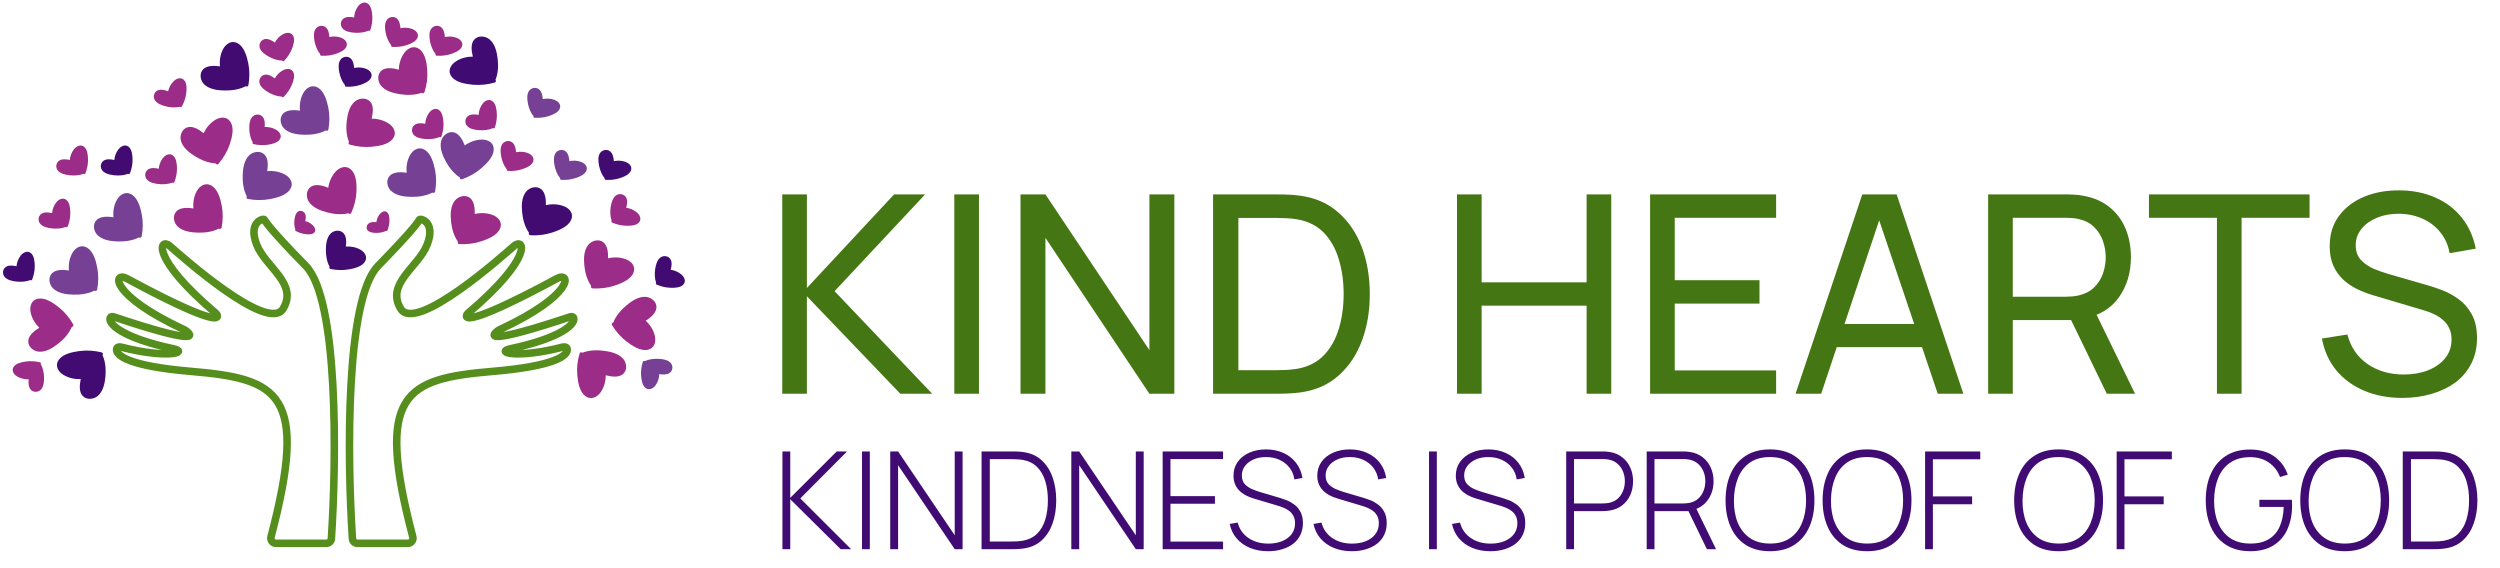 <svg width="176" height="40" viewBox="0 0 176 40" fill="none" xmlns="http://www.w3.org/2000/svg">
<g clip-path="url(#clip0_498_554)">
<path d="M2.706 21.023C2.224 21.094 2.066 21.547 2.154 21.982C2.24 22.405 2.465 22.778 2.767 23.075C2.437 23.275 2.044 23.577 1.993 23.951C1.935 24.384 2.339 24.726 2.734 24.758C3.235 24.798 3.729 24.486 4.108 24.185C4.486 23.884 4.866 23.475 5.053 23.016C5.134 23.003 5.204 22.925 5.152 22.833C4.893 22.378 4.562 21.975 4.155 21.646C3.776 21.34 3.217 20.947 2.706 21.023Z" fill="#9B2C87"/>
<path d="M4.134 25.334C3.855 25.73 4.078 26.153 4.459 26.386C4.829 26.613 5.258 26.705 5.685 26.689C5.604 27.064 5.555 27.553 5.795 27.845C6.073 28.182 6.603 28.124 6.899 27.861C7.273 27.528 7.385 26.958 7.425 26.48C7.464 26.002 7.425 25.449 7.216 25.002C7.263 24.934 7.254 24.831 7.151 24.805C6.637 24.681 6.113 24.645 5.59 24.715C5.105 24.779 4.431 24.914 4.134 25.334Z" fill="#410B72"/>
<path d="M6.139 17.44C5.723 17.186 5.307 17.429 5.092 17.817C4.883 18.194 4.813 18.621 4.853 19.041C4.469 18.982 3.971 18.959 3.689 19.212C3.363 19.503 3.45 20.023 3.733 20.3C4.091 20.651 4.674 20.73 5.16 20.744C5.646 20.757 6.203 20.689 6.645 20.459C6.716 20.501 6.82 20.487 6.84 20.384C6.937 19.871 6.945 19.353 6.846 18.842C6.754 18.367 6.581 17.71 6.139 17.44Z" fill="#764095"/>
<path d="M9.273 13.696C8.857 13.442 8.441 13.685 8.226 14.073C8.017 14.449 7.947 14.877 7.987 15.296C7.602 15.237 7.105 15.215 6.823 15.467C6.497 15.759 6.584 16.278 6.867 16.555C7.225 16.907 7.807 16.986 8.294 16.999C8.779 17.012 9.337 16.944 9.779 16.715C9.849 16.757 9.954 16.742 9.973 16.639C10.071 16.127 10.078 15.608 9.98 15.098C9.888 14.623 9.715 13.966 9.273 13.696Z" fill="#764095"/>
<path d="M14.903 13.075C14.487 12.821 14.071 13.064 13.856 13.451C13.647 13.828 13.577 14.256 13.616 14.675C13.232 14.616 12.734 14.594 12.453 14.846C12.127 15.138 12.214 15.657 12.497 15.934C12.855 16.285 13.437 16.364 13.924 16.378C14.409 16.391 14.967 16.323 15.408 16.093C15.479 16.135 15.584 16.121 15.603 16.018C15.701 15.506 15.708 14.987 15.61 14.476C15.518 14.002 15.345 13.344 14.903 13.075Z" fill="#9B2C87"/>
<path d="M20.433 13.317C20.691 12.907 20.444 12.496 20.051 12.284C19.669 12.078 19.236 12.009 18.811 12.048C18.871 11.669 18.893 11.178 18.638 10.9C18.342 10.579 17.815 10.665 17.535 10.943C17.179 11.297 17.098 11.872 17.085 12.351C17.071 12.831 17.141 13.381 17.373 13.816C17.331 13.886 17.345 13.989 17.45 14.008C17.969 14.104 18.495 14.112 19.013 14.014C19.494 13.924 20.16 13.753 20.433 13.317Z" fill="#764095"/>
<path d="M25.692 18.421C25.895 18.09 25.688 17.75 25.363 17.571C25.047 17.396 24.692 17.333 24.346 17.358C24.389 17.049 24.398 16.648 24.185 16.417C23.938 16.15 23.509 16.212 23.285 16.434C23 16.717 22.944 17.185 22.941 17.577C22.939 17.968 23.004 18.418 23.202 18.778C23.168 18.834 23.182 18.919 23.267 18.936C23.693 19.023 24.123 19.038 24.544 18.967C24.935 18.901 25.476 18.772 25.692 18.421Z" fill="#410B72"/>
<path d="M24.733 11.958C24.388 11.615 23.927 11.755 23.628 12.083C23.337 12.401 23.169 12.801 23.11 13.219C22.751 13.072 22.272 12.936 21.939 13.116C21.554 13.325 21.519 13.85 21.729 14.185C21.995 14.61 22.543 14.821 23.013 14.947C23.482 15.072 24.04 15.134 24.523 15.013C24.582 15.07 24.686 15.08 24.73 14.985C24.944 14.508 25.072 14.005 25.095 13.485C25.116 13.002 25.1 12.322 24.733 11.958Z" fill="#9B2C87"/>
<path d="M41.206 27.884C41.594 28.178 42.032 27.978 42.285 27.614C42.53 27.259 42.643 26.841 42.645 26.419C43.022 26.517 43.515 26.588 43.82 26.365C44.174 26.107 44.139 25.581 43.885 25.278C43.564 24.893 42.992 24.756 42.51 24.695C42.028 24.633 41.466 24.646 41.004 24.831C40.938 24.782 40.832 24.785 40.803 24.886C40.654 25.386 40.595 25.902 40.642 26.42C40.686 26.901 40.793 27.572 41.206 27.884Z" fill="#9B2C87"/>
<path d="M45.579 24.63C46.058 24.546 46.205 24.089 46.104 23.656C46.007 23.235 45.772 22.869 45.461 22.58C45.786 22.371 46.171 22.059 46.212 21.684C46.258 21.25 45.845 20.918 45.449 20.897C44.947 20.87 44.462 21.195 44.091 21.506C43.721 21.817 43.353 22.236 43.179 22.7C43.098 22.715 43.03 22.795 43.085 22.885C43.356 23.334 43.698 23.728 44.114 24.046C44.5 24.341 45.07 24.719 45.579 24.63Z" fill="#9B2C87"/>
<path d="M44.584 19.229C44.785 18.788 44.487 18.414 44.07 18.255C43.664 18.101 43.225 18.089 42.809 18.183C42.819 17.799 42.776 17.309 42.486 17.067C42.151 16.787 41.64 16.942 41.399 17.255C41.093 17.652 41.089 18.232 41.139 18.71C41.188 19.186 41.329 19.723 41.617 20.124C41.584 20.199 41.612 20.299 41.718 20.305C42.246 20.332 42.768 20.271 43.268 20.106C43.733 19.954 44.371 19.697 44.584 19.229Z" fill="#9B2C87"/>
<path d="M40.206 15.488C40.407 15.047 40.108 14.672 39.691 14.514C39.285 14.359 38.847 14.347 38.43 14.442C38.44 14.058 38.397 13.568 38.108 13.326C37.772 13.046 37.261 13.2 37.02 13.514C36.714 13.911 36.71 14.491 36.76 14.968C36.809 15.445 36.95 15.982 37.239 16.383C37.205 16.458 37.233 16.558 37.339 16.564C37.867 16.591 38.389 16.529 38.889 16.365C39.354 16.212 39.992 15.956 40.206 15.488Z" fill="#410B72"/>
<path d="M35.199 16.109C35.4 15.668 35.102 15.294 34.684 15.135C34.278 14.981 33.84 14.969 33.423 15.063C33.433 14.68 33.391 14.19 33.101 13.948C32.765 13.667 32.255 13.822 32.013 14.135C31.707 14.532 31.703 15.112 31.753 15.59C31.802 16.067 31.944 16.603 32.232 17.004C32.199 17.079 32.227 17.179 32.333 17.185C32.86 17.212 33.382 17.151 33.882 16.986C34.347 16.834 34.985 16.577 35.199 16.109Z" fill="#9B2C87"/>
<path d="M34.759 10.532C34.775 10.047 34.355 9.814 33.909 9.826C33.476 9.837 33.067 9.993 32.719 10.239C32.58 9.88 32.352 9.443 31.991 9.329C31.574 9.197 31.163 9.534 31.061 9.916C30.932 10.4 31.152 10.938 31.382 11.361C31.612 11.784 31.949 12.227 32.369 12.489C32.367 12.571 32.432 12.653 32.532 12.618C33.029 12.442 33.486 12.187 33.884 11.845C34.254 11.527 34.743 11.046 34.759 10.532Z" fill="#764095"/>
<path d="M27.658 9.766C27.952 9.381 27.745 8.95 27.373 8.703C27.011 8.463 26.586 8.354 26.159 8.354C26.254 7.982 26.322 7.495 26.093 7.195C25.828 6.848 25.296 6.885 24.991 7.137C24.603 7.456 24.471 8.021 24.413 8.498C24.355 8.974 24.373 9.528 24.565 9.983C24.516 10.049 24.521 10.153 24.623 10.181C25.132 10.325 25.655 10.38 26.179 10.331C26.666 10.285 27.346 10.175 27.658 9.766Z" fill="#9B2C87"/>
<path d="M31.79 5.397C31.496 5.012 31.704 4.581 32.075 4.334C32.437 4.093 32.862 3.985 33.289 3.985C33.194 3.613 33.127 3.126 33.355 2.826C33.621 2.478 34.153 2.516 34.458 2.768C34.845 3.087 34.978 3.652 35.035 4.129C35.093 4.605 35.075 5.159 34.883 5.614C34.932 5.68 34.927 5.784 34.825 5.812C34.316 5.956 33.794 6.011 33.269 5.962C32.782 5.915 32.103 5.806 31.79 5.397Z" fill="#400B72"/>
<path d="M29.899 10.546C29.481 10.297 29.067 10.544 28.857 10.934C28.652 11.314 28.586 11.742 28.631 12.161C28.246 12.106 27.748 12.089 27.469 12.344C27.146 12.64 27.239 13.158 27.525 13.432C27.887 13.779 28.47 13.852 28.956 13.86C29.442 13.868 29.999 13.794 30.438 13.559C30.509 13.601 30.614 13.585 30.632 13.482C30.724 12.969 30.726 12.45 30.622 11.94C30.525 11.467 30.344 10.811 29.899 10.546Z" fill="#764095"/>
<path d="M22.389 6.174C21.97 5.925 21.556 6.172 21.346 6.562C21.141 6.941 21.076 7.37 21.12 7.788C20.735 7.733 20.237 7.717 19.958 7.972C19.635 8.267 19.729 8.786 20.014 9.06C20.376 9.407 20.959 9.48 21.446 9.488C21.932 9.496 22.488 9.422 22.927 9.187C22.999 9.228 23.103 9.213 23.121 9.11C23.213 8.596 23.215 8.077 23.111 7.568C23.014 7.094 22.833 6.439 22.389 6.174Z" fill="#764095"/>
<path d="M16.755 3.058C16.336 2.808 15.923 3.056 15.712 3.446C15.507 3.825 15.442 4.253 15.486 4.672C15.101 4.617 14.603 4.6 14.324 4.856C14.002 5.151 14.095 5.669 14.38 5.943C14.742 6.29 15.326 6.363 15.812 6.371C16.298 6.379 16.855 6.305 17.294 6.071C17.365 6.112 17.469 6.096 17.488 5.993C17.579 5.48 17.581 4.961 17.477 4.451C17.38 3.978 17.2 3.323 16.755 3.058Z" fill="#410B72"/>
<path d="M29.549 3.474C29.168 3.171 28.725 3.362 28.464 3.72C28.211 4.069 28.089 4.485 28.077 4.906C27.703 4.801 27.212 4.718 26.901 4.934C26.542 5.184 26.565 5.711 26.812 6.02C27.124 6.412 27.693 6.561 28.174 6.634C28.654 6.706 29.216 6.706 29.682 6.532C29.747 6.582 29.852 6.581 29.884 6.481C30.044 5.984 30.115 5.47 30.079 4.951C30.046 4.469 29.955 3.795 29.549 3.474Z" fill="#9B2C87"/>
<path d="M16.254 8.629C16.022 8.201 15.541 8.205 15.16 8.435C14.79 8.659 14.515 8.995 14.338 9.379C14.036 9.137 13.617 8.87 13.247 8.949C12.819 9.04 12.633 9.535 12.738 9.915C12.87 10.399 13.334 10.757 13.747 11.01C14.16 11.263 14.676 11.481 15.173 11.501C15.213 11.573 15.31 11.612 15.379 11.533C15.721 11.136 15.988 10.689 16.16 10.197C16.319 9.739 16.5 9.082 16.254 8.629Z" fill="#9B2C87"/>
<path d="M12.172 10.944C11.938 10.766 11.648 10.897 11.467 11.129C11.292 11.354 11.199 11.617 11.176 11.881C10.94 11.826 10.627 11.788 10.421 11.932C10.181 12.098 10.177 12.427 10.323 12.613C10.51 12.849 10.869 12.927 11.175 12.958C11.481 12.99 11.841 12.974 12.146 12.852C12.186 12.882 12.254 12.877 12.278 12.814C12.399 12.499 12.463 12.176 12.459 11.852C12.455 11.552 12.421 11.133 12.172 10.944Z" fill="#9B2C87"/>
<path d="M9.045 10.326C8.812 10.148 8.521 10.279 8.34 10.511C8.165 10.736 8.072 10.999 8.049 11.263C7.813 11.208 7.5 11.17 7.294 11.314C7.054 11.48 7.05 11.809 7.197 11.995C7.383 12.231 7.742 12.309 8.048 12.34C8.354 12.372 8.714 12.356 9.019 12.234C9.059 12.264 9.127 12.259 9.151 12.196C9.272 11.881 9.336 11.558 9.332 11.235C9.328 10.934 9.294 10.515 9.045 10.326Z" fill="#410B72"/>
<path d="M5.911 10.326C5.677 10.148 5.386 10.279 5.206 10.511C5.03 10.736 4.937 10.999 4.914 11.263C4.678 11.208 4.366 11.17 4.159 11.314C3.919 11.48 3.915 11.809 4.062 11.995C4.248 12.231 4.607 12.309 4.913 12.34C5.219 12.372 5.579 12.356 5.885 12.234C5.925 12.264 5.992 12.259 6.016 12.196C6.137 11.881 6.201 11.558 6.197 11.235C6.193 10.934 6.159 10.515 5.911 10.326Z" fill="#9B2C87"/>
<path d="M4.664 14.067C4.43 13.889 4.139 14.021 3.959 14.252C3.783 14.477 3.69 14.741 3.667 15.004C3.431 14.949 3.119 14.911 2.912 15.055C2.672 15.222 2.668 15.55 2.815 15.736C3.001 15.973 3.36 16.05 3.666 16.081C3.972 16.113 4.332 16.097 4.638 15.975C4.678 16.005 4.745 16.001 4.769 15.937C4.89 15.622 4.954 15.299 4.95 14.976C4.946 14.675 4.912 14.257 4.664 14.067Z" fill="#9B2C87"/>
<path d="M2.16 17.808C1.926 17.63 1.635 17.762 1.455 17.993C1.279 18.218 1.186 18.482 1.163 18.745C0.927 18.69 0.615 18.652 0.408 18.796C0.168 18.963 0.164 19.291 0.311 19.477C0.497 19.713 0.856 19.791 1.162 19.823C1.468 19.854 1.828 19.838 2.134 19.716C2.174 19.746 2.241 19.742 2.265 19.678C2.386 19.363 2.45 19.04 2.446 18.717C2.442 18.416 2.408 17.998 2.16 17.808Z" fill="#410B72"/>
<path d="M0.948 25.846C0.799 26.097 0.969 26.365 1.225 26.512C1.474 26.655 1.751 26.713 2.019 26.703C1.993 26.941 1.996 27.251 2.167 27.435C2.365 27.649 2.696 27.611 2.864 27.444C3.078 27.232 3.109 26.871 3.101 26.567C3.094 26.264 3.031 25.914 2.869 25.63C2.894 25.587 2.881 25.522 2.814 25.506C2.482 25.428 2.149 25.406 1.824 25.451C1.523 25.492 1.107 25.579 0.948 25.846Z" fill="#9B2C87"/>
<path d="M12.949 5.628C12.741 5.42 12.436 5.511 12.226 5.717C12.022 5.917 11.895 6.166 11.836 6.424C11.61 6.338 11.306 6.259 11.081 6.374C10.822 6.508 10.774 6.833 10.894 7.037C11.047 7.296 11.392 7.42 11.691 7.492C11.99 7.564 12.349 7.596 12.668 7.516C12.703 7.55 12.771 7.555 12.803 7.496C12.965 7.199 13.072 6.887 13.111 6.566C13.148 6.268 13.17 5.848 12.949 5.628Z" fill="#9B2C87"/>
<path d="M19.709 9.792C19.856 9.539 19.684 9.272 19.427 9.127C19.177 8.985 18.9 8.929 18.632 8.942C18.656 8.704 18.651 8.393 18.479 8.21C18.279 7.998 17.949 8.038 17.782 8.206C17.57 8.419 17.541 8.781 17.55 9.084C17.56 9.387 17.625 9.738 17.789 10.02C17.765 10.063 17.778 10.129 17.845 10.144C18.177 10.22 18.511 10.239 18.835 10.192C19.136 10.149 19.552 10.06 19.709 9.792Z" fill="#9B2C87"/>
<path d="M20.632 2.512C20.485 2.258 20.166 2.268 19.911 2.413C19.662 2.554 19.474 2.762 19.35 2.997C19.154 2.856 18.881 2.701 18.635 2.755C18.35 2.817 18.219 3.119 18.282 3.348C18.361 3.638 18.662 3.847 18.932 3.993C19.201 4.139 19.539 4.262 19.867 4.266C19.893 4.309 19.956 4.331 20.003 4.282C20.236 4.037 20.421 3.762 20.543 3.462C20.656 3.182 20.787 2.782 20.632 2.512Z" fill="#9B2C87"/>
<path d="M24.394 3.263C24.497 2.989 24.283 2.755 24.005 2.654C23.735 2.557 23.452 2.548 23.19 2.605C23.173 2.366 23.116 2.061 22.915 1.909C22.683 1.734 22.364 1.828 22.228 2.022C22.055 2.268 22.087 2.63 22.148 2.927C22.209 3.224 22.332 3.559 22.541 3.81C22.524 3.856 22.549 3.919 22.617 3.923C22.958 3.941 23.29 3.905 23.601 3.804C23.891 3.711 24.285 3.553 24.394 3.263Z" fill="#9B2C87"/>
<path d="M26.136 5.442C26.239 5.168 26.025 4.934 25.747 4.834C25.477 4.736 25.194 4.727 24.932 4.785C24.915 4.546 24.858 4.241 24.657 4.089C24.425 3.913 24.106 4.008 23.97 4.202C23.797 4.448 23.829 4.809 23.89 5.107C23.951 5.404 24.074 5.738 24.284 5.989C24.267 6.036 24.291 6.098 24.359 6.102C24.7 6.121 25.032 6.084 25.343 5.984C25.633 5.89 26.027 5.733 26.136 5.442Z" fill="#410B72"/>
<path d="M22.13 16.365C22.259 16.216 22.17 15.997 22.011 15.846C21.855 15.7 21.672 15.608 21.487 15.566C21.529 15.403 21.56 15.185 21.462 15.024C21.348 14.837 21.118 14.802 20.985 14.889C20.817 14.998 20.758 15.246 20.732 15.461C20.705 15.675 20.711 15.933 20.793 16.162C20.771 16.187 20.773 16.236 20.817 16.259C21.037 16.375 21.263 16.452 21.489 16.481C21.7 16.507 21.994 16.523 22.13 16.365Z" fill="#9B2C87"/>
<path d="M27.224 14.92C27.058 14.811 26.848 14.923 26.716 15.098C26.588 15.267 26.518 15.457 26.498 15.643C26.329 15.621 26.106 15.616 25.956 15.731C25.782 15.864 25.775 16.093 25.878 16.213C26.009 16.366 26.265 16.395 26.484 16.396C26.703 16.397 26.961 16.361 27.181 16.255C27.21 16.273 27.258 16.265 27.276 16.22C27.366 15.991 27.416 15.761 27.418 15.535C27.419 15.325 27.399 15.035 27.224 14.92Z" fill="#9B2C87"/>
<path d="M20.639 5.063C20.498 4.806 20.179 4.809 19.92 4.948C19.668 5.084 19.475 5.287 19.346 5.52C19.154 5.374 18.885 5.213 18.637 5.261C18.351 5.317 18.212 5.616 18.27 5.846C18.343 6.138 18.639 6.353 18.905 6.506C19.171 6.658 19.506 6.789 19.834 6.8C19.858 6.843 19.922 6.867 19.97 6.819C20.208 6.579 20.399 6.309 20.528 6.011C20.648 5.734 20.788 5.337 20.639 5.063Z" fill="#9B2C87"/>
<path d="M30.896 7.738C30.655 7.569 30.369 7.712 30.199 7.951C30.033 8.183 29.95 8.45 29.938 8.714C29.7 8.668 29.386 8.643 29.185 8.796C28.953 8.972 28.962 9.3 29.116 9.48C29.312 9.708 29.674 9.771 29.981 9.79C30.288 9.81 30.647 9.779 30.948 9.645C30.989 9.673 31.056 9.666 31.078 9.602C31.185 9.282 31.236 8.956 31.219 8.634C31.203 8.334 31.152 7.917 30.896 7.738Z" fill="#9B2C87"/>
<path d="M34.654 7.113C34.413 6.944 34.127 7.088 33.956 7.326C33.791 7.558 33.708 7.825 33.696 8.09C33.458 8.044 33.144 8.019 32.943 8.171C32.711 8.347 32.72 8.675 32.874 8.855C33.07 9.084 33.432 9.147 33.739 9.166C34.046 9.185 34.405 9.155 34.705 9.02C34.746 9.048 34.814 9.041 34.835 8.977C34.943 8.658 34.994 8.332 34.977 8.009C34.961 7.709 34.91 7.292 34.654 7.113Z" fill="#9B2C87"/>
<path d="M25.888 0.252C25.647 0.083 25.361 0.227 25.191 0.465C25.025 0.697 24.942 0.964 24.93 1.229C24.692 1.183 24.378 1.158 24.177 1.31C23.945 1.486 23.954 1.814 24.108 1.994C24.304 2.223 24.666 2.286 24.973 2.305C25.28 2.324 25.639 2.293 25.94 2.159C25.981 2.187 26.048 2.18 26.07 2.116C26.177 1.796 26.228 1.471 26.211 1.148C26.195 0.848 26.144 0.431 25.888 0.252Z" fill="#9B2C87"/>
<path d="M32.523 3.266C32.626 2.993 32.412 2.758 32.134 2.657C31.864 2.559 31.582 2.55 31.32 2.607C31.303 2.368 31.247 2.062 31.047 1.91C30.814 1.734 30.495 1.828 30.359 2.022C30.185 2.267 30.217 2.629 30.277 2.926C30.337 3.224 30.459 3.558 30.669 3.81C30.651 3.856 30.675 3.919 30.744 3.923C31.085 3.942 31.417 3.906 31.728 3.807C32.018 3.714 32.413 3.557 32.523 3.266Z" fill="#9B2C87"/>
<path d="M29.396 2.645C29.5 2.372 29.286 2.137 29.008 2.036C28.738 1.938 28.456 1.929 28.194 1.985C28.177 1.747 28.121 1.441 27.921 1.289C27.688 1.113 27.369 1.207 27.233 1.401C27.059 1.646 27.091 2.008 27.151 2.305C27.211 2.603 27.334 2.937 27.543 3.189C27.526 3.235 27.55 3.298 27.618 3.302C27.959 3.321 28.291 3.285 28.602 3.185C28.892 3.093 29.287 2.936 29.396 2.645Z" fill="#9B2C87"/>
<path d="M39.412 7.636C39.515 7.362 39.302 7.127 39.024 7.026C38.754 6.928 38.471 6.919 38.209 6.976C38.193 6.737 38.137 6.431 37.936 6.279C37.704 6.103 37.385 6.197 37.248 6.391C37.075 6.637 37.107 6.998 37.167 7.296C37.227 7.593 37.349 7.928 37.558 8.179C37.541 8.225 37.565 8.288 37.634 8.292C37.974 8.311 38.306 8.276 38.618 8.176C38.908 8.083 39.303 7.926 39.412 7.636Z" fill="#764095"/>
<path d="M37.533 11.377C37.636 11.103 37.423 10.868 37.145 10.768C36.875 10.67 36.593 10.66 36.331 10.717C36.314 10.478 36.258 10.173 36.057 10.021C35.825 9.844 35.506 9.938 35.369 10.132C35.196 10.378 35.228 10.739 35.288 11.037C35.348 11.334 35.47 11.669 35.679 11.92C35.662 11.967 35.686 12.029 35.755 12.033C36.095 12.053 36.427 12.017 36.739 11.917C37.029 11.824 37.424 11.667 37.533 11.377Z" fill="#9B2C87"/>
<path d="M41.288 12.005C41.391 11.731 41.178 11.496 40.9 11.396C40.63 11.297 40.347 11.288 40.086 11.345C40.069 11.106 40.013 10.801 39.812 10.649C39.58 10.472 39.261 10.566 39.124 10.76C38.951 11.006 38.983 11.367 39.043 11.665C39.103 11.962 39.225 12.297 39.434 12.548C39.417 12.595 39.441 12.657 39.51 12.661C39.85 12.681 40.182 12.645 40.494 12.545C40.784 12.452 41.178 12.295 41.288 12.005Z" fill="#764095"/>
<path d="M44.419 12.005C44.522 11.731 44.309 11.496 44.031 11.396C43.761 11.297 43.478 11.288 43.216 11.345C43.2 11.106 43.144 10.801 42.943 10.649C42.711 10.472 42.392 10.566 42.255 10.76C42.082 11.006 42.113 11.367 42.174 11.665C42.234 11.962 42.356 12.297 42.565 12.548C42.548 12.595 42.572 12.657 42.641 12.661C42.981 12.681 43.313 12.645 43.625 12.545C43.915 12.452 44.309 12.295 44.419 12.005Z" fill="#410B72"/>
<path d="M44.986 15.657C45.177 15.435 45.057 15.141 44.831 14.952C44.611 14.768 44.348 14.662 44.083 14.627C44.149 14.397 44.201 14.09 44.065 13.879C43.907 13.634 43.575 13.614 43.38 13.749C43.133 13.921 43.039 14.272 42.993 14.572C42.947 14.872 42.948 15.228 43.058 15.535C43.026 15.573 43.027 15.64 43.09 15.667C43.403 15.802 43.728 15.881 44.055 15.893C44.359 15.905 44.784 15.892 44.986 15.657Z" fill="#9B2C87"/>
<path d="M48.118 20.022C48.309 19.801 48.189 19.507 47.962 19.318C47.742 19.134 47.48 19.028 47.215 18.992C47.281 18.762 47.333 18.456 47.197 18.245C47.039 18 46.707 17.98 46.512 18.115C46.264 18.287 46.17 18.637 46.125 18.938C46.079 19.237 46.08 19.593 46.19 19.901C46.158 19.939 46.159 20.006 46.222 20.033C46.535 20.167 46.859 20.247 47.187 20.259C47.491 20.271 47.916 20.258 48.118 20.022Z" fill="#410B72"/>
<path d="M45.474 27.331C45.718 27.495 46.001 27.346 46.167 27.104C46.328 26.869 46.405 26.6 46.412 26.336C46.651 26.377 46.965 26.395 47.163 26.239C47.392 26.058 47.376 25.73 47.218 25.553C47.017 25.329 46.654 25.273 46.346 25.261C46.039 25.247 45.681 25.285 45.383 25.426C45.342 25.398 45.274 25.407 45.254 25.471C45.153 25.793 45.109 26.12 45.133 26.442C45.155 26.742 45.215 27.157 45.474 27.331Z" fill="#764095"/>
<path d="M26.609 18.726C24.311 21.082 24.443 32.297 24.812 37.923C24.824 38.109 24.978 38.249 25.165 38.249H28.72C28.953 38.249 29.121 38.02 29.061 37.794C26.403 27.706 28.476 26.669 34.684 26.146C39.065 25.778 40.01 25.027 39.929 24.566C39.907 24.436 39.751 24.401 39.624 24.434C36.359 25.277 34.831 24.79 35.927 24.556C39.679 23.755 40.55 22.743 40.38 22.366C40.34 22.278 40.22 22.278 40.127 22.309C34.446 24.208 34.395 23.738 35.104 23.247C35.12 23.236 35.138 23.227 35.155 23.219C40.487 20.737 40.191 19.08 39.21 19.609C33.469 22.708 32.597 22.591 32.885 22.12C32.9 22.095 32.922 22.072 32.945 22.053C37.609 18.1 36.901 16.695 36.193 17.312C35.483 17.93 29.271 23.496 28.206 21.729C27.141 19.962 29.449 18.814 30.07 17.224C30.691 15.634 29.626 15.369 29.537 15.457C29.449 15.545 29.537 15.722 26.609 18.726Z" stroke="#558E1D" stroke-width="0.532"/>
<path d="M21.532 18.726C23.829 21.082 23.697 32.297 23.329 37.923C23.317 38.109 23.162 38.249 22.976 38.249H19.421C19.188 38.249 19.02 38.02 19.079 37.794C21.738 27.706 19.665 26.669 13.456 26.146C9.076 25.778 8.131 25.027 8.211 24.566C8.234 24.436 8.39 24.401 8.517 24.434C11.782 25.277 13.31 24.79 12.214 24.556C8.462 23.755 7.59 22.743 7.761 22.366C7.801 22.278 7.921 22.278 8.013 22.309C13.695 24.208 13.745 23.738 13.036 23.247C13.021 23.236 13.003 23.227 12.986 23.219C7.654 20.737 7.95 19.08 8.93 19.609C14.672 22.708 15.543 22.591 15.256 22.12C15.241 22.095 15.219 22.072 15.196 22.053C10.531 18.1 11.239 16.695 11.947 17.312C12.657 17.93 18.869 23.496 19.934 21.729C20.999 19.962 18.692 18.814 18.071 17.224C17.45 15.634 18.515 15.369 18.603 15.457C18.692 15.545 18.603 15.722 21.532 18.726Z" stroke="#558E1D" stroke-width="0.532"/>
<path d="M55.07 27.721V13.684H56.805V20.274L62.946 13.684H65.13L58.755 20.498L65.627 27.721H63.385L56.805 20.858V27.721H55.07ZM67.183 27.721V13.684H68.919V27.721H67.183ZM71.844 27.721V13.684H73.598L80.919 24.651V13.684H82.674V27.721H80.919L73.598 16.745V27.721H71.844ZM85.4 27.721V13.684H89.728C89.871 13.684 90.121 13.687 90.478 13.694C90.836 13.7 91.177 13.726 91.502 13.772C92.587 13.915 93.494 14.311 94.222 14.961C94.956 15.604 95.508 16.423 95.879 17.417C96.249 18.412 96.434 19.507 96.434 20.703C96.434 21.898 96.249 22.993 95.879 23.988C95.508 24.982 94.956 25.804 94.222 26.454C93.494 27.097 92.587 27.491 91.502 27.634C91.177 27.672 90.832 27.698 90.469 27.711C90.111 27.718 89.864 27.721 89.728 27.721H85.4ZM87.183 26.064H89.728C89.975 26.064 90.251 26.058 90.556 26.044C90.862 26.025 91.128 25.996 91.356 25.957C92.122 25.814 92.743 25.492 93.218 24.992C93.692 24.491 94.04 23.867 94.26 23.12C94.481 22.373 94.592 21.567 94.592 20.703C94.592 19.819 94.478 19.003 94.251 18.256C94.03 17.508 93.682 16.888 93.208 16.394C92.733 15.9 92.116 15.585 91.356 15.448C91.128 15.403 90.858 15.374 90.546 15.361C90.234 15.348 89.962 15.341 89.728 15.341H87.183V26.064ZM102.573 27.721V13.684H104.308V19.874H111.697V13.684H113.432V27.721H111.697V21.521H104.308V27.721H102.573ZM116.167 27.721V13.684H125.038V15.331H117.902V19.728H123.868V21.375H117.902V26.074H125.038V27.721H116.167ZM126.406 27.721L131.105 13.684H133.523L138.221 27.721H136.418L132.021 14.698H132.567L128.21 27.721H126.406ZM128.668 24.436V22.808H135.96V24.436H128.668ZM139.966 27.721V13.684H145.513C145.649 13.684 145.812 13.69 146 13.703C146.189 13.71 146.371 13.729 146.546 13.762C147.307 13.879 147.943 14.139 148.457 14.542C148.977 14.945 149.367 15.455 149.627 16.072C149.887 16.683 150.017 17.362 150.017 18.11C150.017 19.195 149.734 20.137 149.168 20.936C148.603 21.729 147.774 22.227 146.683 22.428L146.02 22.535H141.701V27.721H139.966ZM148.32 27.721L145.552 22.009L147.268 21.482L150.309 27.721H148.32ZM141.701 20.888H145.454C145.578 20.888 145.718 20.881 145.874 20.868C146.036 20.855 146.189 20.832 146.332 20.8C146.78 20.696 147.144 20.508 147.424 20.235C147.709 19.955 147.917 19.63 148.047 19.26C148.177 18.883 148.242 18.5 148.242 18.11C148.242 17.72 148.177 17.339 148.047 16.969C147.917 16.592 147.709 16.264 147.424 15.984C147.144 15.705 146.78 15.517 146.332 15.419C146.189 15.38 146.036 15.357 145.874 15.351C145.718 15.338 145.578 15.331 145.454 15.331H141.701V20.888ZM156.073 27.721V15.331H151.286V13.684H162.594V15.331H157.808V27.721H156.073ZM169.127 28.014C168.133 28.014 167.236 27.845 166.437 27.507C165.644 27.169 164.988 26.688 164.468 26.064C163.954 25.434 163.62 24.689 163.464 23.832L165.257 23.549C165.485 24.433 165.956 25.125 166.671 25.625C167.392 26.119 168.24 26.366 169.215 26.366C169.846 26.366 170.414 26.269 170.921 26.074C171.434 25.872 171.841 25.586 172.14 25.216C172.439 24.846 172.588 24.407 172.588 23.9C172.588 23.588 172.533 23.322 172.422 23.101C172.318 22.873 172.172 22.681 171.984 22.525C171.802 22.363 171.594 22.227 171.36 22.116C171.126 22.006 170.882 21.915 170.629 21.843L167.051 20.78C166.661 20.663 166.284 20.517 165.92 20.342C165.556 20.16 165.231 19.936 164.945 19.669C164.66 19.396 164.432 19.071 164.263 18.694C164.094 18.311 164.01 17.859 164.01 17.339C164.01 16.508 164.224 15.799 164.653 15.214C165.088 14.623 165.677 14.171 166.417 13.859C167.158 13.547 167.993 13.395 168.923 13.401C169.865 13.408 170.707 13.577 171.447 13.908C172.195 14.233 172.812 14.701 173.3 15.312C173.794 15.923 174.125 16.654 174.294 17.505L172.452 17.827C172.354 17.255 172.136 16.764 171.798 16.355C171.467 15.939 171.051 15.62 170.551 15.399C170.05 15.172 169.501 15.055 168.903 15.049C168.331 15.042 167.815 15.133 167.353 15.322C166.892 15.51 166.525 15.773 166.252 16.111C165.979 16.443 165.842 16.826 165.842 17.261C165.842 17.69 165.966 18.038 166.213 18.305C166.46 18.564 166.762 18.772 167.119 18.928C167.483 19.078 167.837 19.201 168.182 19.299L170.853 20.069C171.158 20.153 171.509 20.27 171.906 20.42C172.309 20.569 172.698 20.78 173.075 21.053C173.452 21.32 173.764 21.677 174.011 22.126C174.258 22.568 174.382 23.127 174.382 23.802C174.382 24.478 174.245 25.079 173.972 25.606C173.706 26.132 173.332 26.574 172.851 26.932C172.37 27.282 171.811 27.549 171.175 27.731C170.538 27.919 169.855 28.014 169.127 28.014Z" fill="#447713"/>
<path d="M55.084 38.662V31.781H55.634V35.05L58.907 31.781H59.633L56.341 35.088L59.92 38.662H59.184L55.634 35.145V38.662H55.084ZM60.686 38.662V31.781H61.236V38.662H60.686ZM62.672 38.662V31.781H63.226L67.212 37.683V31.781H67.766V38.662H67.212L63.226 32.751V38.662H62.672ZM69.102 38.662V31.781H71.152C71.232 31.781 71.361 31.783 71.54 31.786C71.721 31.789 71.893 31.803 72.055 31.829C72.572 31.899 73 32.093 73.341 32.412C73.682 32.727 73.937 33.129 74.106 33.616C74.274 34.1 74.359 34.636 74.359 35.222C74.359 35.811 74.274 36.349 74.106 36.837C73.937 37.321 73.682 37.721 73.341 38.036C73 38.352 72.572 38.544 72.055 38.615C71.893 38.637 71.719 38.651 71.535 38.658C71.353 38.661 71.226 38.662 71.152 38.662H69.102ZM69.681 38.122H71.152C71.296 38.122 71.444 38.119 71.597 38.113C71.75 38.103 71.88 38.089 71.989 38.07C72.415 37.993 72.76 37.825 73.021 37.563C73.282 37.299 73.472 36.966 73.59 36.565C73.71 36.16 73.771 35.712 73.771 35.222C73.771 34.728 73.71 34.28 73.59 33.879C73.468 33.474 73.277 33.142 73.016 32.88C72.755 32.616 72.412 32.447 71.989 32.374C71.88 32.355 71.746 32.342 71.587 32.336C71.431 32.326 71.286 32.321 71.152 32.321H69.681V38.122ZM75.421 38.662V31.781H75.975L79.961 37.683V31.781H80.515V38.662H79.961L75.975 32.751V38.662H75.421ZM81.851 38.662V31.781H86.104V32.316H82.401V34.93H85.531V35.465H82.401V38.127H86.104V38.662H81.851ZM89.275 38.806C88.803 38.806 88.378 38.728 87.999 38.572C87.623 38.416 87.311 38.194 87.062 37.907C86.817 37.621 86.653 37.28 86.57 36.885L87.134 36.789C87.252 37.248 87.504 37.609 87.889 37.874C88.278 38.138 88.744 38.27 89.289 38.27C89.659 38.27 89.985 38.212 90.269 38.094C90.552 37.976 90.774 37.81 90.933 37.597C91.092 37.38 91.172 37.128 91.172 36.842C91.172 36.635 91.134 36.461 91.057 36.321C90.984 36.181 90.888 36.066 90.77 35.977C90.653 35.884 90.527 35.811 90.393 35.757C90.259 35.7 90.133 35.654 90.015 35.618L88.286 35.102C88.056 35.035 87.851 34.953 87.669 34.854C87.491 34.752 87.339 34.636 87.215 34.505C87.094 34.371 87 34.22 86.933 34.051C86.87 33.882 86.838 33.694 86.838 33.487C86.838 33.118 86.936 32.794 87.134 32.517C87.331 32.24 87.602 32.025 87.946 31.872C88.293 31.716 88.692 31.638 89.141 31.638C89.593 31.641 89.999 31.726 90.359 31.891C90.719 32.054 91.014 32.285 91.243 32.584C91.476 32.883 91.626 33.239 91.693 33.65L91.124 33.75C91.079 33.435 90.965 33.159 90.78 32.923C90.598 32.688 90.366 32.504 90.082 32.374C89.799 32.243 89.483 32.178 89.136 32.178C88.802 32.175 88.505 32.23 88.247 32.345C87.993 32.46 87.792 32.614 87.645 32.809C87.499 33.003 87.425 33.223 87.425 33.468C87.425 33.723 87.494 33.927 87.631 34.08C87.771 34.229 87.942 34.347 88.142 34.433C88.346 34.519 88.54 34.589 88.725 34.644L90.111 35.054C90.242 35.093 90.398 35.147 90.579 35.217C90.761 35.287 90.939 35.387 91.115 35.518C91.29 35.645 91.435 35.816 91.549 36.029C91.667 36.24 91.726 36.504 91.726 36.823C91.726 37.132 91.667 37.409 91.549 37.654C91.431 37.899 91.263 38.108 91.043 38.28C90.823 38.449 90.563 38.578 90.264 38.667C89.964 38.76 89.635 38.806 89.275 38.806ZM95.173 38.806C94.702 38.806 94.276 38.728 93.897 38.572C93.522 38.416 93.209 38.194 92.961 37.907C92.716 37.621 92.551 37.28 92.469 36.885L93.032 36.789C93.15 37.248 93.402 37.609 93.787 37.874C94.176 38.138 94.643 38.27 95.188 38.27C95.557 38.27 95.884 38.212 96.167 38.094C96.451 37.976 96.672 37.81 96.831 37.597C96.991 37.38 97.07 37.128 97.07 36.842C97.07 36.635 97.032 36.461 96.956 36.321C96.882 36.181 96.787 36.066 96.669 35.977C96.551 35.884 96.425 35.811 96.291 35.757C96.158 35.7 96.032 35.654 95.914 35.618L94.184 35.102C93.955 35.035 93.749 34.953 93.568 34.854C93.389 34.752 93.238 34.636 93.114 34.505C92.993 34.371 92.899 34.22 92.832 34.051C92.768 33.882 92.736 33.694 92.736 33.487C92.736 33.118 92.835 32.794 93.032 32.517C93.23 32.24 93.501 32.025 93.845 31.872C94.192 31.716 94.59 31.638 95.039 31.638C95.492 31.641 95.898 31.726 96.258 31.891C96.618 32.054 96.913 32.285 97.142 32.584C97.375 32.883 97.524 33.239 97.591 33.65L97.023 33.75C96.978 33.435 96.863 33.159 96.678 32.923C96.497 32.688 96.264 32.504 95.981 32.374C95.697 32.243 95.382 32.178 95.035 32.178C94.7 32.175 94.404 32.23 94.146 32.345C93.891 32.46 93.69 32.614 93.544 32.809C93.397 33.003 93.324 33.223 93.324 33.468C93.324 33.723 93.392 33.927 93.529 34.08C93.67 34.229 93.84 34.347 94.041 34.433C94.245 34.519 94.439 34.589 94.624 34.644L96.01 35.054C96.14 35.093 96.296 35.147 96.478 35.217C96.659 35.287 96.838 35.387 97.013 35.518C97.188 35.645 97.333 35.816 97.448 36.029C97.566 36.24 97.625 36.504 97.625 36.823C97.625 37.132 97.566 37.409 97.448 37.654C97.33 37.899 97.161 38.108 96.941 38.28C96.722 38.449 96.462 38.578 96.162 38.667C95.863 38.76 95.533 38.806 95.173 38.806ZM100.604 38.662V31.781H101.153V38.662H100.604ZM104.926 38.806C104.455 38.806 104.03 38.728 103.65 38.572C103.275 38.416 102.962 38.194 102.714 37.907C102.469 37.621 102.305 37.28 102.222 36.885L102.786 36.789C102.903 37.248 103.155 37.609 103.541 37.874C103.929 38.138 104.396 38.27 104.941 38.27C105.31 38.27 105.637 38.212 105.92 38.094C106.204 37.976 106.425 37.81 106.585 37.597C106.744 37.38 106.823 37.128 106.823 36.842C106.823 36.635 106.785 36.461 106.709 36.321C106.635 36.181 106.54 36.066 106.422 35.977C106.304 35.884 106.178 35.811 106.045 35.757C105.911 35.7 105.785 35.654 105.667 35.618L103.937 35.102C103.708 35.035 103.502 34.953 103.321 34.854C103.142 34.752 102.991 34.636 102.867 34.505C102.746 34.371 102.652 34.22 102.585 34.051C102.521 33.882 102.489 33.694 102.489 33.487C102.489 33.118 102.588 32.794 102.786 32.517C102.983 32.24 103.254 32.025 103.598 31.872C103.945 31.716 104.343 31.638 104.793 31.638C105.245 31.641 105.651 31.726 106.011 31.891C106.371 32.054 106.666 32.285 106.895 32.584C107.128 32.883 107.277 33.239 107.344 33.65L106.776 33.75C106.731 33.435 106.616 33.159 106.432 32.923C106.25 32.688 106.017 32.504 105.734 32.374C105.45 32.243 105.135 32.178 104.788 32.178C104.453 32.175 104.157 32.23 103.899 32.345C103.644 32.46 103.443 32.614 103.297 32.809C103.15 33.003 103.077 33.223 103.077 33.468C103.077 33.723 103.146 33.927 103.283 34.08C103.423 34.229 103.593 34.347 103.794 34.433C103.998 34.519 104.192 34.589 104.377 34.644L105.763 35.054C105.893 35.093 106.049 35.147 106.231 35.217C106.412 35.287 106.591 35.387 106.766 35.518C106.941 35.645 107.086 35.816 107.201 36.029C107.319 36.24 107.378 36.504 107.378 36.823C107.378 37.132 107.319 37.409 107.201 37.654C107.083 37.899 106.914 38.108 106.694 38.28C106.475 38.449 106.215 38.578 105.916 38.667C105.616 38.76 105.286 38.806 104.926 38.806ZM110.261 38.662V31.781H112.856C112.923 31.781 112.995 31.784 113.071 31.791C113.151 31.794 113.234 31.803 113.32 31.82C113.664 31.874 113.958 31.998 114.204 32.192C114.452 32.383 114.642 32.625 114.772 32.919C114.903 33.208 114.968 33.529 114.968 33.879C114.968 34.233 114.903 34.556 114.772 34.849C114.642 35.139 114.452 35.381 114.204 35.575C113.958 35.767 113.664 35.889 113.32 35.943C113.234 35.956 113.151 35.966 113.071 35.972C112.995 35.978 112.923 35.982 112.856 35.982H110.811V38.662H110.261ZM110.811 35.442H112.847C112.904 35.442 112.969 35.438 113.043 35.432C113.119 35.426 113.196 35.416 113.272 35.403C113.52 35.352 113.728 35.252 113.893 35.102C114.059 34.949 114.183 34.766 114.266 34.553C114.349 34.339 114.39 34.115 114.39 33.879C114.39 33.643 114.349 33.42 114.266 33.21C114.183 32.997 114.059 32.815 113.893 32.665C113.728 32.512 113.52 32.41 113.272 32.359C113.196 32.343 113.119 32.332 113.043 32.326C112.969 32.32 112.904 32.316 112.847 32.316H110.811V35.442ZM115.927 38.662V31.781H118.521C118.588 31.781 118.66 31.784 118.736 31.791C118.816 31.794 118.899 31.803 118.985 31.82C119.329 31.874 119.624 31.998 119.869 32.192C120.117 32.383 120.307 32.625 120.438 32.919C120.568 33.208 120.634 33.529 120.634 33.879C120.634 34.386 120.498 34.827 120.227 35.203C119.957 35.579 119.579 35.818 119.095 35.919L118.937 35.982H116.476V38.662H115.927ZM120.165 38.662L118.808 35.862L119.319 35.604L120.81 38.662H120.165ZM116.476 35.442H118.512C118.569 35.442 118.635 35.438 118.708 35.432C118.784 35.426 118.861 35.416 118.937 35.403C119.186 35.352 119.393 35.252 119.558 35.102C119.724 34.949 119.848 34.766 119.931 34.553C120.014 34.339 120.055 34.115 120.055 33.879C120.055 33.643 120.014 33.42 119.931 33.21C119.848 32.997 119.724 32.815 119.558 32.665C119.393 32.512 119.186 32.41 118.937 32.359C118.861 32.343 118.784 32.332 118.708 32.326C118.635 32.32 118.569 32.316 118.512 32.316H116.476V35.442ZM124.61 38.806C123.925 38.806 123.35 38.654 122.885 38.352C122.42 38.046 122.07 37.624 121.834 37.085C121.598 36.547 121.48 35.926 121.48 35.222C121.48 34.518 121.598 33.897 121.834 33.358C122.07 32.82 122.42 32.399 122.885 32.097C123.35 31.791 123.925 31.638 124.61 31.638C125.295 31.638 125.869 31.791 126.331 32.097C126.796 32.399 127.146 32.82 127.382 33.358C127.618 33.897 127.735 34.518 127.735 35.222C127.735 35.926 127.618 36.547 127.382 37.085C127.146 37.624 126.796 38.046 126.331 38.352C125.869 38.654 125.295 38.806 124.61 38.806ZM124.61 38.266C125.174 38.269 125.644 38.142 126.02 37.883C126.396 37.622 126.678 37.262 126.866 36.803C127.054 36.345 127.148 35.818 127.148 35.222C127.148 34.626 127.054 34.099 126.866 33.64C126.678 33.181 126.396 32.823 126.02 32.565C125.644 32.307 125.174 32.178 124.61 32.178C124.046 32.175 123.576 32.302 123.201 32.56C122.828 32.818 122.547 33.178 122.36 33.64C122.172 34.099 122.074 34.626 122.068 35.222C122.062 35.818 122.152 36.345 122.34 36.803C122.532 37.259 122.817 37.617 123.196 37.879C123.575 38.137 124.046 38.266 124.61 38.266ZM131.442 38.806C130.757 38.806 130.182 38.654 129.717 38.352C129.252 38.046 128.901 37.624 128.666 37.085C128.43 36.547 128.312 35.926 128.312 35.222C128.312 34.518 128.43 33.897 128.666 33.358C128.901 32.82 129.252 32.399 129.717 32.097C130.182 31.791 130.757 31.638 131.442 31.638C132.127 31.638 132.7 31.791 133.162 32.097C133.627 32.399 133.978 32.82 134.214 33.358C134.449 33.897 134.567 34.518 134.567 35.222C134.567 35.926 134.449 36.547 134.214 37.085C133.978 37.624 133.627 38.046 133.162 38.352C132.7 38.654 132.127 38.806 131.442 38.806ZM131.442 38.266C132.006 38.269 132.476 38.142 132.852 37.883C133.228 37.622 133.51 37.262 133.698 36.803C133.886 36.345 133.979 35.818 133.979 35.222C133.979 34.626 133.886 34.099 133.698 33.64C133.51 33.181 133.228 32.823 132.852 32.565C132.476 32.307 132.006 32.178 131.442 32.178C130.878 32.175 130.408 32.302 130.032 32.56C129.66 32.818 129.379 33.178 129.191 33.64C129.003 34.099 128.906 34.626 128.9 35.222C128.894 35.818 128.984 36.345 129.172 36.803C129.363 37.259 129.649 37.617 130.028 37.879C130.407 38.137 130.878 38.266 131.442 38.266ZM135.526 38.662V31.781H139.411V32.331H136.076V34.945H138.838V35.499H136.076V38.662H135.526ZM144.928 38.806C144.244 38.806 143.668 38.654 143.203 38.352C142.738 38.046 142.388 37.624 142.152 37.085C141.916 36.547 141.798 35.926 141.798 35.222C141.798 34.518 141.916 33.897 142.152 33.358C142.388 32.82 142.738 32.399 143.203 32.097C143.668 31.791 144.244 31.638 144.928 31.638C145.613 31.638 146.187 31.791 146.649 32.097C147.114 32.399 147.464 32.82 147.7 33.358C147.936 33.897 148.054 34.518 148.054 35.222C148.054 35.926 147.936 36.547 147.7 37.085C147.464 37.624 147.114 38.046 146.649 38.352C146.187 38.654 145.613 38.806 144.928 38.806ZM144.928 38.266C145.492 38.269 145.962 38.142 146.338 37.883C146.714 37.622 146.996 37.262 147.184 36.803C147.372 36.345 147.466 35.818 147.466 35.222C147.466 34.626 147.372 34.099 147.184 33.64C146.996 33.181 146.714 32.823 146.338 32.565C145.962 32.307 145.492 32.178 144.928 32.178C144.365 32.175 143.895 32.302 143.519 32.56C143.146 32.818 142.866 33.178 142.678 33.64C142.49 34.099 142.393 34.626 142.386 35.222C142.38 35.818 142.471 36.345 142.659 36.803C142.85 37.259 143.135 37.617 143.514 37.879C143.893 38.137 144.365 38.266 144.928 38.266ZM149.013 38.662V31.781H152.898V32.331H149.562V34.945H152.324V35.499H149.562V38.662H149.013ZM158.4 38.806C157.9 38.806 157.456 38.72 157.067 38.548C156.682 38.376 156.357 38.132 156.092 37.816C155.828 37.501 155.627 37.124 155.49 36.684C155.353 36.244 155.285 35.757 155.285 35.222C155.285 34.511 155.404 33.889 155.643 33.353C155.885 32.815 156.237 32.396 156.699 32.097C157.161 31.797 157.728 31.647 158.4 31.647C159.095 31.647 159.665 31.81 160.111 32.135C160.56 32.46 160.876 32.887 161.057 33.416L160.513 33.583C160.353 33.159 160.094 32.821 159.734 32.57C159.377 32.315 158.937 32.186 158.415 32.183C157.851 32.183 157.381 32.312 157.005 32.57C156.632 32.825 156.352 33.181 156.164 33.64C155.976 34.099 155.879 34.626 155.873 35.222C155.866 35.818 155.957 36.345 156.145 36.803C156.336 37.259 156.621 37.617 157 37.879C157.379 38.137 157.851 38.266 158.415 38.266C158.953 38.269 159.393 38.164 159.734 37.95C160.078 37.737 160.333 37.437 160.498 37.052C160.667 36.663 160.758 36.209 160.771 35.69H159.06V35.188H161.344C161.354 35.268 161.358 35.346 161.358 35.422C161.362 35.499 161.363 35.558 161.363 35.599C161.363 36.208 161.256 36.754 161.043 37.238C160.833 37.723 160.508 38.105 160.068 38.385C159.632 38.666 159.076 38.806 158.4 38.806ZM165.069 38.806C164.384 38.806 163.809 38.654 163.344 38.352C162.879 38.046 162.529 37.624 162.293 37.085C162.057 36.547 161.939 35.926 161.939 35.222C161.939 34.518 162.057 33.897 162.293 33.358C162.529 32.82 162.879 32.399 163.344 32.097C163.809 31.791 164.384 31.638 165.069 31.638C165.754 31.638 166.328 31.791 166.79 32.097C167.255 32.399 167.605 32.82 167.841 33.358C168.077 33.897 168.195 34.518 168.195 35.222C168.195 35.926 168.077 36.547 167.841 37.085C167.605 37.624 167.255 38.046 166.79 38.352C166.328 38.654 165.754 38.806 165.069 38.806ZM165.069 38.266C165.633 38.269 166.103 38.142 166.479 37.883C166.855 37.622 167.137 37.262 167.325 36.803C167.513 36.345 167.607 35.818 167.607 35.222C167.607 34.626 167.513 34.099 167.325 33.64C167.137 33.181 166.855 32.823 166.479 32.565C166.103 32.307 165.633 32.178 165.069 32.178C164.505 32.175 164.036 32.302 163.66 32.56C163.287 32.818 163.007 33.178 162.819 33.64C162.631 34.099 162.534 34.626 162.527 35.222C162.521 35.818 162.612 36.345 162.8 36.803C162.991 37.259 163.276 37.617 163.655 37.879C164.034 38.137 164.505 38.266 165.069 38.266ZM169.154 38.662V31.781H171.204C171.283 31.781 171.412 31.783 171.591 31.786C171.772 31.789 171.944 31.803 172.107 31.829C172.623 31.899 173.051 32.093 173.392 32.412C173.733 32.727 173.988 33.129 174.157 33.616C174.325 34.1 174.41 34.636 174.41 35.222C174.41 35.811 174.325 36.349 174.157 36.837C173.988 37.321 173.733 37.721 173.392 38.036C173.051 38.352 172.623 38.544 172.107 38.615C171.944 38.637 171.771 38.651 171.586 38.658C171.404 38.661 171.277 38.662 171.204 38.662H169.154ZM169.732 38.122H171.204C171.347 38.122 171.495 38.119 171.648 38.113C171.801 38.103 171.931 38.089 172.04 38.07C172.467 37.993 172.811 37.825 173.072 37.563C173.333 37.299 173.523 36.966 173.641 36.565C173.762 36.16 173.822 35.712 173.822 35.222C173.822 34.728 173.762 34.28 173.641 33.879C173.52 33.474 173.328 33.142 173.067 32.88C172.806 32.616 172.463 32.447 172.04 32.374C171.931 32.355 171.798 32.342 171.638 32.336C171.482 32.326 171.337 32.321 171.204 32.321H169.732V38.122Z" fill="#400B72"/>
</g>
<defs>
<clipPath id="clip0_498_554">
<rect width="176" height="40" fill="white"/>
</clipPath>
</defs>
</svg>
